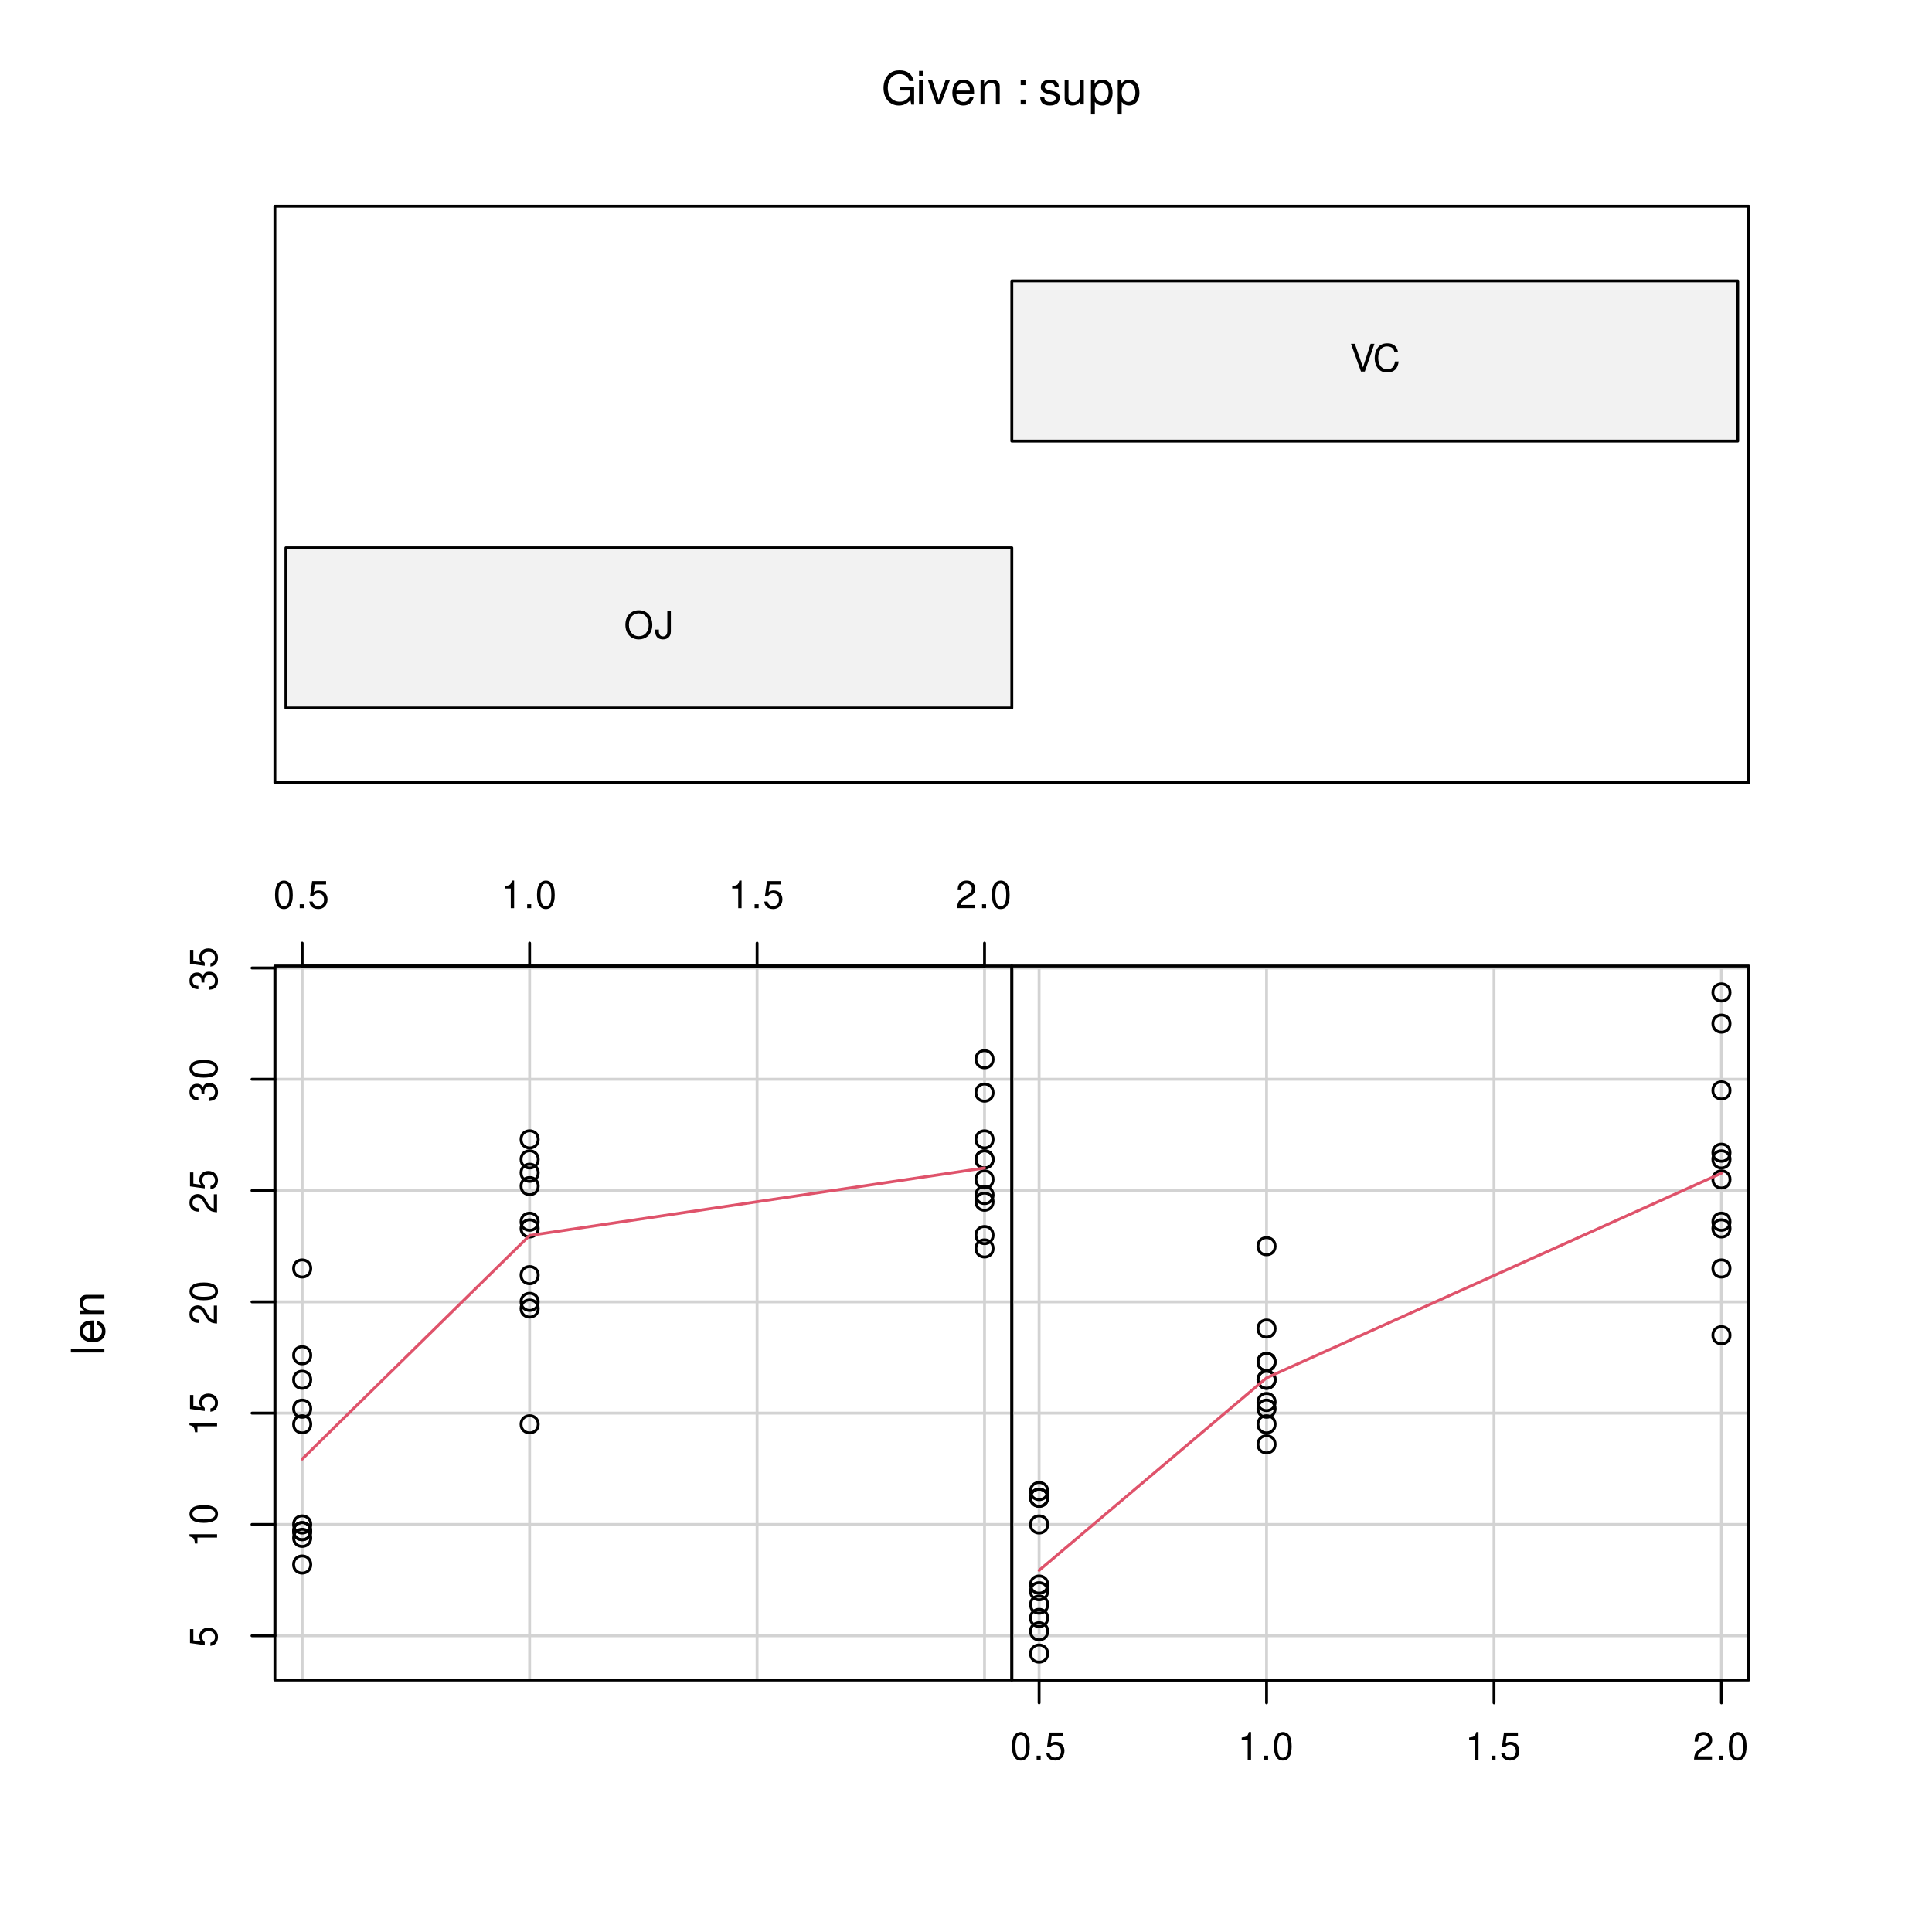 <?xml version="1.0" encoding="UTF-8"?>
<svg xmlns="http://www.w3.org/2000/svg" xmlns:xlink="http://www.w3.org/1999/xlink" width="504" height="504" viewBox="0 0 504 504">
<defs>
<g>
<g id="glyph-0-0">
<path d="M 2.734 -7.203 C 2.078 -7.203 1.484 -6.891 1.109 -6.406 C 0.656 -5.766 0.422 -4.812 0.422 -3.484 C 0.422 -1.062 1.219 0.234 2.734 0.234 C 4.234 0.234 5.047 -1.062 5.047 -3.422 C 5.047 -4.812 4.828 -5.75 4.359 -6.406 C 3.984 -6.906 3.406 -7.203 2.734 -7.203 Z M 2.734 -6.422 C 3.688 -6.422 4.156 -5.453 4.156 -3.5 C 4.156 -1.453 3.688 -0.5 2.719 -0.5 C 1.797 -0.5 1.328 -1.5 1.328 -3.469 C 1.328 -5.453 1.797 -6.422 2.734 -6.422 Z M 2.734 -6.422 "/>
</g>
<g id="glyph-0-1">
<path d="M 1.906 -1.031 L 0.859 -1.031 L 0.859 0 L 1.906 0 Z M 1.906 -1.031 "/>
</g>
<g id="glyph-0-2">
<path d="M 4.734 -7.062 L 1.094 -7.062 L 0.562 -3.219 L 1.375 -3.219 C 1.781 -3.703 2.125 -3.875 2.672 -3.875 C 3.625 -3.875 4.203 -3.219 4.203 -2.188 C 4.203 -1.172 3.625 -0.547 2.672 -0.547 C 1.906 -0.547 1.438 -0.938 1.219 -1.734 L 0.344 -1.734 C 0.469 -1.156 0.562 -0.875 0.781 -0.609 C 1.172 -0.078 1.891 0.234 2.688 0.234 C 4.109 0.234 5.109 -0.812 5.109 -2.297 C 5.109 -3.688 4.188 -4.641 2.828 -4.641 C 2.328 -4.641 1.938 -4.516 1.516 -4.219 L 1.797 -6.188 L 4.734 -6.188 Z M 4.734 -7.062 "/>
</g>
<g id="glyph-0-3">
<path d="M 2.578 -5.125 L 2.578 0 L 3.453 0 L 3.453 -7.203 L 2.875 -7.203 C 2.562 -6.094 2.375 -5.938 1.016 -5.766 L 1.016 -5.125 Z M 2.578 -5.125 "/>
</g>
<g id="glyph-0-4">
<path d="M 5.031 -0.859 L 1.328 -0.859 C 1.406 -1.469 1.734 -1.844 2.594 -2.375 L 3.594 -2.922 C 4.578 -3.469 5.094 -4.203 5.094 -5.094 C 5.094 -5.688 4.844 -6.25 4.422 -6.641 C 4.016 -7.016 3.5 -7.203 2.828 -7.203 C 1.938 -7.203 1.266 -6.875 0.875 -6.266 C 0.625 -5.875 0.516 -5.438 0.5 -4.703 L 1.375 -4.703 C 1.406 -5.203 1.469 -5.484 1.578 -5.719 C 1.812 -6.156 2.266 -6.422 2.797 -6.422 C 3.594 -6.422 4.188 -5.859 4.188 -5.078 C 4.188 -4.5 3.859 -4 3.234 -3.641 L 2.312 -3.109 C 0.844 -2.266 0.422 -1.578 0.344 -0.016 L 5.031 -0.016 Z M 5.031 -0.859 "/>
</g>
<g id="glyph-0-5">
<path d="M 3.875 -7.375 C 1.797 -7.375 0.375 -5.844 0.375 -3.578 C 0.375 -1.297 1.781 0.234 3.875 0.234 C 4.766 0.234 5.547 -0.047 6.125 -0.531 C 6.922 -1.203 7.391 -2.328 7.391 -3.516 C 7.391 -5.859 6 -7.375 3.875 -7.375 Z M 3.875 -6.562 C 5.438 -6.562 6.453 -5.375 6.453 -3.531 C 6.453 -1.781 5.422 -0.594 3.875 -0.594 C 2.328 -0.594 1.297 -1.781 1.297 -3.578 C 1.297 -5.359 2.328 -6.562 3.875 -6.562 Z M 3.875 -6.562 "/>
</g>
<g id="glyph-0-6">
<path d="M 3.312 -7.25 L 3.312 -2.156 C 3.312 -1.578 3.25 -1.25 3.078 -1 C 2.906 -0.719 2.562 -0.547 2.203 -0.547 C 1.5 -0.547 1.109 -1.016 1.109 -1.859 L 1.109 -2.328 L 0.172 -2.328 L 0.172 -1.688 C 0.172 -0.516 0.953 0.234 2.188 0.234 C 3.453 0.234 4.234 -0.562 4.234 -1.812 L 4.234 -7.25 Z M 3.312 -7.25 "/>
</g>
<g id="glyph-0-7">
<path d="M 3.906 0 L 6.422 -7.25 L 5.438 -7.25 L 3.422 -1.109 L 1.297 -7.25 L 0.297 -7.25 L 2.906 0 Z M 3.906 0 "/>
</g>
<g id="glyph-0-8">
<path d="M 6.594 -5 C 6.297 -6.594 5.391 -7.375 3.797 -7.375 C 2.812 -7.375 2.031 -7.062 1.5 -6.469 C 0.844 -5.75 0.484 -4.719 0.484 -3.547 C 0.484 -2.344 0.844 -1.328 1.516 -0.609 C 2.094 -0.047 2.812 0.234 3.75 0.234 C 5.531 0.234 6.516 -0.734 6.734 -2.641 L 5.781 -2.641 C 5.703 -2.156 5.609 -1.812 5.453 -1.516 C 5.156 -0.922 4.531 -0.594 3.766 -0.594 C 2.312 -0.594 1.406 -1.734 1.406 -3.547 C 1.406 -5.422 2.266 -6.562 3.688 -6.562 C 4.266 -6.562 4.812 -6.391 5.109 -6.094 C 5.391 -5.859 5.531 -5.547 5.641 -5 Z M 6.594 -5 "/>
</g>
<g id="glyph-1-0">
<path d="M -7.062 -4.734 L -7.062 -1.094 L -3.219 -0.562 L -3.219 -1.375 C -3.703 -1.781 -3.875 -2.125 -3.875 -2.672 C -3.875 -3.625 -3.219 -4.203 -2.188 -4.203 C -1.172 -4.203 -0.547 -3.625 -0.547 -2.672 C -0.547 -1.906 -0.938 -1.438 -1.734 -1.219 L -1.734 -0.344 C -1.156 -0.469 -0.875 -0.562 -0.609 -0.781 C -0.078 -1.172 0.234 -1.891 0.234 -2.688 C 0.234 -4.109 -0.812 -5.109 -2.297 -5.109 C -3.688 -5.109 -4.641 -4.188 -4.641 -2.828 C -4.641 -2.328 -4.516 -1.938 -4.219 -1.516 L -6.188 -1.797 L -6.188 -4.734 Z M -7.062 -4.734 "/>
</g>
<g id="glyph-1-1">
<path d="M -5.125 -2.578 L 0 -2.578 L 0 -3.453 L -7.203 -3.453 L -7.203 -2.875 C -6.094 -2.562 -5.938 -2.375 -5.766 -1.016 L -5.125 -1.016 Z M -5.125 -2.578 "/>
</g>
<g id="glyph-1-2">
<path d="M -7.203 -2.734 C -7.203 -2.078 -6.891 -1.484 -6.406 -1.109 C -5.766 -0.656 -4.812 -0.422 -3.484 -0.422 C -1.062 -0.422 0.234 -1.219 0.234 -2.734 C 0.234 -4.234 -1.062 -5.047 -3.422 -5.047 C -4.812 -5.047 -5.75 -4.828 -6.406 -4.359 C -6.906 -3.984 -7.203 -3.406 -7.203 -2.734 Z M -6.422 -2.734 C -6.422 -3.688 -5.453 -4.156 -3.5 -4.156 C -1.453 -4.156 -0.5 -3.688 -0.5 -2.719 C -0.5 -1.797 -1.5 -1.328 -3.469 -1.328 C -5.453 -1.328 -6.422 -1.797 -6.422 -2.734 Z M -6.422 -2.734 "/>
</g>
<g id="glyph-1-3">
<path d="M -0.859 -5.031 L -0.859 -1.328 C -1.469 -1.406 -1.844 -1.734 -2.375 -2.594 L -2.922 -3.594 C -3.469 -4.578 -4.203 -5.094 -5.094 -5.094 C -5.688 -5.094 -6.25 -4.844 -6.641 -4.422 C -7.016 -4.016 -7.203 -3.5 -7.203 -2.828 C -7.203 -1.938 -6.875 -1.266 -6.266 -0.875 C -5.875 -0.625 -5.438 -0.516 -4.703 -0.5 L -4.703 -1.375 C -5.203 -1.406 -5.484 -1.469 -5.719 -1.578 C -6.156 -1.812 -6.422 -2.266 -6.422 -2.797 C -6.422 -3.594 -5.859 -4.188 -5.078 -4.188 C -4.5 -4.188 -4 -3.859 -3.641 -3.234 L -3.109 -2.312 C -2.266 -0.844 -1.578 -0.422 -0.016 -0.344 L -0.016 -5.031 Z M -0.859 -5.031 "/>
</g>
<g id="glyph-1-4">
<path d="M -3.312 -2.203 L -3.312 -2.672 C -3.312 -3.641 -2.859 -4.141 -2 -4.141 C -1.094 -4.141 -0.547 -3.594 -0.547 -2.688 C -0.547 -1.719 -1.031 -1.25 -2.094 -1.188 L -2.094 -0.312 C -1.516 -0.359 -1.141 -0.453 -0.812 -0.625 C -0.125 -1 0.234 -1.688 0.234 -2.641 C 0.234 -4.094 -0.641 -5.031 -2.016 -5.031 C -2.922 -5.031 -3.422 -4.688 -3.719 -3.844 C -3.984 -4.5 -4.484 -4.828 -5.219 -4.828 C -6.453 -4.828 -7.203 -4.016 -7.203 -2.672 C -7.203 -1.25 -6.406 -0.5 -4.875 -0.469 L -4.875 -1.344 C -5.312 -1.359 -5.562 -1.391 -5.781 -1.5 C -6.188 -1.703 -6.422 -2.141 -6.422 -2.688 C -6.422 -3.469 -5.969 -3.938 -5.188 -3.938 C -4.672 -3.938 -4.375 -3.75 -4.203 -3.359 C -4.094 -3.125 -4.062 -2.812 -4.047 -2.203 Z M -3.312 -2.203 "/>
</g>
<g id="glyph-2-0">
<path d="M -8.75 -1.828 L -8.75 -0.812 L 0 -0.812 L 0 -1.828 Z M -8.75 -1.828 "/>
</g>
<g id="glyph-2-1">
<path d="M -2.812 -6.156 C -3.766 -6.156 -4.344 -6.078 -4.812 -5.906 C -5.844 -5.5 -6.469 -4.531 -6.469 -3.359 C -6.469 -1.609 -5.141 -0.484 -3.062 -0.484 C -0.984 -0.484 0.281 -1.562 0.281 -3.344 C 0.281 -4.781 -0.547 -5.766 -1.906 -6.031 L -1.906 -5.016 C -1.078 -4.734 -0.641 -4.172 -0.641 -3.375 C -0.641 -2.734 -0.938 -2.203 -1.469 -1.859 C -1.828 -1.625 -2.188 -1.531 -2.812 -1.531 Z M -3.625 -1.547 C -4.781 -1.625 -5.547 -2.344 -5.547 -3.344 C -5.547 -4.375 -4.75 -5.078 -3.625 -5.078 Z M -3.625 -1.547 "/>
</g>
<g id="glyph-2-2">
<path d="M -6.281 -0.844 L 0 -0.844 L 0 -1.844 L -3.469 -1.844 C -4.75 -1.844 -5.594 -2.516 -5.594 -3.547 C -5.594 -4.344 -5.109 -4.844 -4.359 -4.844 L 0 -4.844 L 0 -5.844 L -4.75 -5.844 C -5.797 -5.844 -6.469 -5.062 -6.469 -3.859 C -6.469 -2.922 -6.109 -2.312 -5.234 -1.766 L -6.281 -1.766 Z M -6.281 -0.844 "/>
</g>
<g id="glyph-3-0">
<path d="M 8.516 -4.625 L 4.859 -4.625 L 4.859 -3.641 L 7.531 -3.641 L 7.531 -3.391 C 7.531 -1.844 6.375 -0.703 4.781 -0.703 C 3.891 -0.703 3.078 -1.031 2.562 -1.594 C 1.984 -2.219 1.641 -3.266 1.641 -4.344 C 1.641 -6.484 2.875 -7.906 4.719 -7.906 C 6.047 -7.906 7.016 -7.219 7.25 -6.094 L 8.391 -6.094 C 8.078 -7.875 6.734 -8.891 4.734 -8.891 C 3.656 -8.891 2.797 -8.609 2.109 -8.047 C 1.094 -7.219 0.531 -5.859 0.531 -4.281 C 0.531 -1.594 2.172 0.281 4.531 0.281 C 5.719 0.281 6.656 -0.172 7.531 -1.109 L 7.797 0.047 L 8.516 0.047 Z M 8.516 -4.625 "/>
</g>
<g id="glyph-3-1">
<path d="M 1.797 -6.281 L 0.797 -6.281 L 0.797 0 L 1.797 0 Z M 1.797 -8.75 L 0.797 -8.75 L 0.797 -7.484 L 1.797 -7.484 Z M 1.797 -8.75 "/>
</g>
<g id="glyph-3-2">
<path d="M 3.422 0 L 5.828 -6.281 L 4.703 -6.281 L 2.922 -1.188 L 1.25 -6.281 L 0.125 -6.281 L 2.328 0 Z M 3.422 0 "/>
</g>
<g id="glyph-3-3">
<path d="M 6.156 -2.812 C 6.156 -3.766 6.078 -4.344 5.906 -4.812 C 5.5 -5.844 4.531 -6.469 3.359 -6.469 C 1.609 -6.469 0.484 -5.141 0.484 -3.062 C 0.484 -0.984 1.562 0.281 3.344 0.281 C 4.781 0.281 5.766 -0.547 6.031 -1.906 L 5.016 -1.906 C 4.734 -1.078 4.172 -0.641 3.375 -0.641 C 2.734 -0.641 2.203 -0.938 1.859 -1.469 C 1.625 -1.828 1.531 -2.188 1.531 -2.812 Z M 1.547 -3.625 C 1.625 -4.781 2.344 -5.547 3.344 -5.547 C 4.375 -5.547 5.078 -4.75 5.078 -3.625 Z M 1.547 -3.625 "/>
</g>
<g id="glyph-3-4">
<path d="M 0.844 -6.281 L 0.844 0 L 1.844 0 L 1.844 -3.469 C 1.844 -4.75 2.516 -5.594 3.547 -5.594 C 4.344 -5.594 4.844 -5.109 4.844 -4.359 L 4.844 0 L 5.844 0 L 5.844 -4.75 C 5.844 -5.797 5.062 -6.469 3.859 -6.469 C 2.922 -6.469 2.312 -6.109 1.766 -5.234 L 1.766 -6.281 Z M 0.844 -6.281 "/>
</g>
<g id="glyph-3-5">
</g>
<g id="glyph-3-6">
<path d="M 2.562 -1.25 L 1.312 -1.25 L 1.312 0 L 2.562 0 Z M 2.562 -6.281 L 1.312 -6.281 L 1.312 -5.047 L 2.562 -5.047 Z M 2.562 -6.281 "/>
</g>
<g id="glyph-3-7">
<path d="M 5.25 -4.531 C 5.25 -5.766 4.422 -6.469 2.969 -6.469 C 1.516 -6.469 0.562 -5.719 0.562 -4.547 C 0.562 -3.562 1.062 -3.094 2.562 -2.734 L 3.484 -2.516 C 4.188 -2.344 4.469 -2.094 4.469 -1.641 C 4.469 -1.047 3.875 -0.641 3 -0.641 C 2.453 -0.641 2 -0.797 1.75 -1.062 C 1.594 -1.25 1.531 -1.422 1.469 -1.875 L 0.406 -1.875 C 0.453 -0.422 1.266 0.281 2.922 0.281 C 4.5 0.281 5.516 -0.5 5.516 -1.719 C 5.516 -2.656 4.984 -3.172 3.734 -3.469 L 2.766 -3.703 C 1.953 -3.891 1.609 -4.156 1.609 -4.594 C 1.609 -5.188 2.125 -5.547 2.938 -5.547 C 3.75 -5.547 4.172 -5.203 4.203 -4.531 Z M 5.25 -4.531 "/>
</g>
<g id="glyph-3-8">
<path d="M 5.781 0 L 5.781 -6.281 L 4.781 -6.281 L 4.781 -2.719 C 4.781 -1.438 4.109 -0.594 3.078 -0.594 C 2.281 -0.594 1.781 -1.078 1.781 -1.844 L 1.781 -6.281 L 0.781 -6.281 L 0.781 -1.438 C 0.781 -0.391 1.562 0.281 2.781 0.281 C 3.703 0.281 4.297 -0.047 4.891 -0.875 L 4.891 0 Z M 5.781 0 "/>
</g>
<g id="glyph-3-9">
<path d="M 0.641 2.609 L 1.656 2.609 L 1.656 -0.656 C 2.188 -0.016 2.766 0.281 3.594 0.281 C 5.219 0.281 6.281 -1.031 6.281 -3.031 C 6.281 -5.141 5.25 -6.469 3.578 -6.469 C 2.719 -6.469 2.047 -6.078 1.578 -5.344 L 1.578 -6.281 L 0.641 -6.281 Z M 3.406 -5.531 C 4.516 -5.531 5.234 -4.562 5.234 -3.062 C 5.234 -1.625 4.5 -0.656 3.406 -0.656 C 2.344 -0.656 1.656 -1.625 1.656 -3.094 C 1.656 -4.578 2.344 -5.531 3.406 -5.531 Z M 3.406 -5.531 "/>
</g>
</g>
<clipPath id="clip-0">
<path clip-rule="nonzero" d="M 78 252 L 80 252 L 80 438.266 L 78 438.266 Z M 78 252 "/>
</clipPath>
<clipPath id="clip-1">
<path clip-rule="nonzero" d="M 137 252 L 139 252 L 139 438.266 L 137 438.266 Z M 137 252 "/>
</clipPath>
<clipPath id="clip-2">
<path clip-rule="nonzero" d="M 197 252 L 198 252 L 198 438.266 L 197 438.266 Z M 197 252 "/>
</clipPath>
<clipPath id="clip-3">
<path clip-rule="nonzero" d="M 256 252 L 258 252 L 258 438.266 L 256 438.266 Z M 256 252 "/>
</clipPath>
<clipPath id="clip-4">
<path clip-rule="nonzero" d="M 71.711 426 L 263.949 426 L 263.949 428 L 71.711 428 Z M 71.711 426 "/>
</clipPath>
<clipPath id="clip-5">
<path clip-rule="nonzero" d="M 71.711 397 L 263.949 397 L 263.949 399 L 71.711 399 Z M 71.711 397 "/>
</clipPath>
<clipPath id="clip-6">
<path clip-rule="nonzero" d="M 71.711 368 L 263.949 368 L 263.949 370 L 71.711 370 Z M 71.711 368 "/>
</clipPath>
<clipPath id="clip-7">
<path clip-rule="nonzero" d="M 71.711 339 L 263.949 339 L 263.949 340 L 71.711 340 Z M 71.711 339 "/>
</clipPath>
<clipPath id="clip-8">
<path clip-rule="nonzero" d="M 71.711 310 L 263.949 310 L 263.949 311 L 71.711 311 Z M 71.711 310 "/>
</clipPath>
<clipPath id="clip-9">
<path clip-rule="nonzero" d="M 71.711 281 L 263.949 281 L 263.949 282 L 71.711 282 Z M 71.711 281 "/>
</clipPath>
<clipPath id="clip-10">
<path clip-rule="nonzero" d="M 71.711 252 L 263.949 252 L 263.949 253 L 71.711 253 Z M 71.711 252 "/>
</clipPath>
<clipPath id="clip-11">
<path clip-rule="nonzero" d="M 270 252 L 272 252 L 272 438.266 L 270 438.266 Z M 270 252 "/>
</clipPath>
<clipPath id="clip-12">
<path clip-rule="nonzero" d="M 330 252 L 331 252 L 331 438.266 L 330 438.266 Z M 330 252 "/>
</clipPath>
<clipPath id="clip-13">
<path clip-rule="nonzero" d="M 389 252 L 391 252 L 391 438.266 L 389 438.266 Z M 389 252 "/>
</clipPath>
<clipPath id="clip-14">
<path clip-rule="nonzero" d="M 448 252 L 450 252 L 450 438.266 L 448 438.266 Z M 448 252 "/>
</clipPath>
<clipPath id="clip-15">
<path clip-rule="nonzero" d="M 263.953 426 L 456.191 426 L 456.191 428 L 263.953 428 Z M 263.953 426 "/>
</clipPath>
<clipPath id="clip-16">
<path clip-rule="nonzero" d="M 263.953 397 L 456.191 397 L 456.191 399 L 263.953 399 Z M 263.953 397 "/>
</clipPath>
<clipPath id="clip-17">
<path clip-rule="nonzero" d="M 263.953 368 L 456.191 368 L 456.191 370 L 263.953 370 Z M 263.953 368 "/>
</clipPath>
<clipPath id="clip-18">
<path clip-rule="nonzero" d="M 263.953 339 L 456.191 339 L 456.191 340 L 263.953 340 Z M 263.953 339 "/>
</clipPath>
<clipPath id="clip-19">
<path clip-rule="nonzero" d="M 263.953 310 L 456.191 310 L 456.191 311 L 263.953 311 Z M 263.953 310 "/>
</clipPath>
<clipPath id="clip-20">
<path clip-rule="nonzero" d="M 263.953 281 L 456.191 281 L 456.191 282 L 263.953 282 Z M 263.953 281 "/>
</clipPath>
<clipPath id="clip-21">
<path clip-rule="nonzero" d="M 263.953 252 L 456.191 252 L 456.191 253 L 263.953 253 Z M 263.953 252 "/>
</clipPath>
</defs>
<rect x="-50.4" y="-50.4" width="604.8" height="604.8" fill="rgb(100%, 100%, 100%)" fill-opacity="1"/>
<g clip-path="url(#clip-0)">
<path fill="none" stroke-width="0.75" stroke-linecap="round" stroke-linejoin="round" stroke="rgb(82.745%, 82.745%, 82.745%)" stroke-opacity="1" stroke-miterlimit="10" d="M 78.832 438.266 L 78.832 252 "/>
</g>
<g clip-path="url(#clip-1)">
<path fill="none" stroke-width="0.75" stroke-linecap="round" stroke-linejoin="round" stroke="rgb(82.745%, 82.745%, 82.745%)" stroke-opacity="1" stroke-miterlimit="10" d="M 138.164 438.266 L 138.164 252 "/>
</g>
<g clip-path="url(#clip-2)">
<path fill="none" stroke-width="0.75" stroke-linecap="round" stroke-linejoin="round" stroke="rgb(82.745%, 82.745%, 82.745%)" stroke-opacity="1" stroke-miterlimit="10" d="M 197.5 438.266 L 197.5 252 "/>
</g>
<g clip-path="url(#clip-3)">
<path fill="none" stroke-width="0.75" stroke-linecap="round" stroke-linejoin="round" stroke="rgb(82.745%, 82.745%, 82.745%)" stroke-opacity="1" stroke-miterlimit="10" d="M 256.832 438.266 L 256.832 252 "/>
</g>
<g clip-path="url(#clip-4)">
<path fill="none" stroke-width="0.75" stroke-linecap="round" stroke-linejoin="round" stroke="rgb(82.745%, 82.745%, 82.745%)" stroke-opacity="1" stroke-miterlimit="10" d="M 71.711 426.719 L 263.953 426.719 "/>
</g>
<g clip-path="url(#clip-5)">
<path fill="none" stroke-width="0.75" stroke-linecap="round" stroke-linejoin="round" stroke="rgb(82.745%, 82.745%, 82.745%)" stroke-opacity="1" stroke-miterlimit="10" d="M 71.711 397.684 L 263.953 397.684 "/>
</g>
<g clip-path="url(#clip-6)">
<path fill="none" stroke-width="0.75" stroke-linecap="round" stroke-linejoin="round" stroke="rgb(82.745%, 82.745%, 82.745%)" stroke-opacity="1" stroke-miterlimit="10" d="M 71.711 368.648 L 263.953 368.648 "/>
</g>
<g clip-path="url(#clip-7)">
<path fill="none" stroke-width="0.75" stroke-linecap="round" stroke-linejoin="round" stroke="rgb(82.745%, 82.745%, 82.745%)" stroke-opacity="1" stroke-miterlimit="10" d="M 71.711 339.617 L 263.953 339.617 "/>
</g>
<g clip-path="url(#clip-8)">
<path fill="none" stroke-width="0.75" stroke-linecap="round" stroke-linejoin="round" stroke="rgb(82.745%, 82.745%, 82.745%)" stroke-opacity="1" stroke-miterlimit="10" d="M 71.711 310.582 L 263.953 310.582 "/>
</g>
<g clip-path="url(#clip-9)">
<path fill="none" stroke-width="0.75" stroke-linecap="round" stroke-linejoin="round" stroke="rgb(82.745%, 82.745%, 82.745%)" stroke-opacity="1" stroke-miterlimit="10" d="M 71.711 281.547 L 263.953 281.547 "/>
</g>
<g clip-path="url(#clip-10)">
<path fill="none" stroke-width="0.75" stroke-linecap="round" stroke-linejoin="round" stroke="rgb(82.745%, 82.745%, 82.745%)" stroke-opacity="1" stroke-miterlimit="10" d="M 71.711 252.512 L 263.953 252.512 "/>
</g>
<path fill="none" stroke-width="0.75" stroke-linecap="round" stroke-linejoin="round" stroke="rgb(0%, 0%, 0%)" stroke-opacity="1" stroke-miterlimit="10" d="M 81.074 367.488 C 81.074 370.477 76.59 370.477 76.59 367.488 C 76.59 364.5 81.074 364.5 81.074 367.488 "/>
<path fill="none" stroke-width="0.75" stroke-linecap="round" stroke-linejoin="round" stroke="rgb(0%, 0%, 0%)" stroke-opacity="1" stroke-miterlimit="10" d="M 81.074 330.906 C 81.074 333.895 76.59 333.895 76.59 330.906 C 76.59 327.918 81.074 327.918 81.074 330.906 "/>
<path fill="none" stroke-width="0.75" stroke-linecap="round" stroke-linejoin="round" stroke="rgb(0%, 0%, 0%)" stroke-opacity="1" stroke-miterlimit="10" d="M 81.074 353.551 C 81.074 356.539 76.59 356.539 76.59 353.551 C 76.59 350.562 81.074 350.562 81.074 353.551 "/>
<path fill="none" stroke-width="0.75" stroke-linecap="round" stroke-linejoin="round" stroke="rgb(0%, 0%, 0%)" stroke-opacity="1" stroke-miterlimit="10" d="M 81.074 399.426 C 81.074 402.414 76.59 402.414 76.59 399.426 C 76.59 396.438 81.074 396.438 81.074 399.426 "/>
<path fill="none" stroke-width="0.75" stroke-linecap="round" stroke-linejoin="round" stroke="rgb(0%, 0%, 0%)" stroke-opacity="1" stroke-miterlimit="10" d="M 81.074 371.555 C 81.074 374.543 76.59 374.543 76.59 371.555 C 76.59 368.566 81.074 368.566 81.074 371.555 "/>
<path fill="none" stroke-width="0.75" stroke-linecap="round" stroke-linejoin="round" stroke="rgb(0%, 0%, 0%)" stroke-opacity="1" stroke-miterlimit="10" d="M 81.074 397.684 C 81.074 400.672 76.59 400.672 76.59 397.684 C 76.59 394.695 81.074 394.695 81.074 397.684 "/>
<path fill="none" stroke-width="0.75" stroke-linecap="round" stroke-linejoin="round" stroke="rgb(0%, 0%, 0%)" stroke-opacity="1" stroke-miterlimit="10" d="M 81.074 408.137 C 81.074 411.125 76.59 411.125 76.59 408.137 C 76.59 405.148 81.074 405.148 81.074 408.137 "/>
<path fill="none" stroke-width="0.75" stroke-linecap="round" stroke-linejoin="round" stroke="rgb(0%, 0%, 0%)" stroke-opacity="1" stroke-miterlimit="10" d="M 81.074 401.168 C 81.074 404.156 76.59 404.156 76.59 401.168 C 76.59 398.18 81.074 398.18 81.074 401.168 "/>
<path fill="none" stroke-width="0.75" stroke-linecap="round" stroke-linejoin="round" stroke="rgb(0%, 0%, 0%)" stroke-opacity="1" stroke-miterlimit="10" d="M 81.074 359.941 C 81.074 362.93 76.59 362.93 76.59 359.941 C 76.59 356.953 81.074 356.953 81.074 359.941 "/>
<path fill="none" stroke-width="0.75" stroke-linecap="round" stroke-linejoin="round" stroke="rgb(0%, 0%, 0%)" stroke-opacity="1" stroke-miterlimit="10" d="M 81.074 399.426 C 81.074 402.414 76.59 402.414 76.59 399.426 C 76.59 396.438 81.074 396.438 81.074 399.426 "/>
<path fill="none" stroke-width="0.75" stroke-linecap="round" stroke-linejoin="round" stroke="rgb(0%, 0%, 0%)" stroke-opacity="1" stroke-miterlimit="10" d="M 140.406 341.359 C 140.406 344.344 135.926 344.344 135.926 341.359 C 135.926 338.371 140.406 338.371 140.406 341.359 "/>
<path fill="none" stroke-width="0.75" stroke-linecap="round" stroke-linejoin="round" stroke="rgb(0%, 0%, 0%)" stroke-opacity="1" stroke-miterlimit="10" d="M 140.406 320.453 C 140.406 323.441 135.926 323.441 135.926 320.453 C 135.926 317.465 140.406 317.465 140.406 320.453 "/>
<path fill="none" stroke-width="0.75" stroke-linecap="round" stroke-linejoin="round" stroke="rgb(0%, 0%, 0%)" stroke-opacity="1" stroke-miterlimit="10" d="M 140.406 318.711 C 140.406 321.699 135.926 321.699 135.926 318.711 C 135.926 315.723 140.406 315.723 140.406 318.711 "/>
<path fill="none" stroke-width="0.75" stroke-linecap="round" stroke-linejoin="round" stroke="rgb(0%, 0%, 0%)" stroke-opacity="1" stroke-miterlimit="10" d="M 140.406 302.449 C 140.406 305.438 135.926 305.438 135.926 302.449 C 135.926 299.461 140.406 299.461 140.406 302.449 "/>
<path fill="none" stroke-width="0.75" stroke-linecap="round" stroke-linejoin="round" stroke="rgb(0%, 0%, 0%)" stroke-opacity="1" stroke-miterlimit="10" d="M 140.406 339.617 C 140.406 342.602 135.926 342.602 135.926 339.617 C 135.926 336.629 140.406 336.629 140.406 339.617 "/>
<path fill="none" stroke-width="0.75" stroke-linecap="round" stroke-linejoin="round" stroke="rgb(0%, 0%, 0%)" stroke-opacity="1" stroke-miterlimit="10" d="M 140.406 309.418 C 140.406 312.406 135.926 312.406 135.926 309.418 C 135.926 306.43 140.406 306.43 140.406 309.418 "/>
<path fill="none" stroke-width="0.75" stroke-linecap="round" stroke-linejoin="round" stroke="rgb(0%, 0%, 0%)" stroke-opacity="1" stroke-miterlimit="10" d="M 140.406 305.934 C 140.406 308.922 135.926 308.922 135.926 305.934 C 135.926 302.945 140.406 302.945 140.406 305.934 "/>
<path fill="none" stroke-width="0.75" stroke-linecap="round" stroke-linejoin="round" stroke="rgb(0%, 0%, 0%)" stroke-opacity="1" stroke-miterlimit="10" d="M 140.406 332.648 C 140.406 335.637 135.926 335.637 135.926 332.648 C 135.926 329.66 140.406 329.66 140.406 332.648 "/>
<path fill="none" stroke-width="0.75" stroke-linecap="round" stroke-linejoin="round" stroke="rgb(0%, 0%, 0%)" stroke-opacity="1" stroke-miterlimit="10" d="M 140.406 371.555 C 140.406 374.543 135.926 374.543 135.926 371.555 C 135.926 368.566 140.406 368.566 140.406 371.555 "/>
<path fill="none" stroke-width="0.75" stroke-linecap="round" stroke-linejoin="round" stroke="rgb(0%, 0%, 0%)" stroke-opacity="1" stroke-miterlimit="10" d="M 140.406 297.223 C 140.406 300.211 135.926 300.211 135.926 297.223 C 135.926 294.238 140.406 294.238 140.406 297.223 "/>
<path fill="none" stroke-width="0.75" stroke-linecap="round" stroke-linejoin="round" stroke="rgb(0%, 0%, 0%)" stroke-opacity="1" stroke-miterlimit="10" d="M 259.074 307.676 C 259.074 310.664 254.59 310.664 254.59 307.676 C 254.59 304.688 259.074 304.688 259.074 307.676 "/>
<path fill="none" stroke-width="0.75" stroke-linecap="round" stroke-linejoin="round" stroke="rgb(0%, 0%, 0%)" stroke-opacity="1" stroke-miterlimit="10" d="M 259.074 302.449 C 259.074 305.438 254.59 305.438 254.59 302.449 C 254.59 299.461 259.074 299.461 259.074 302.449 "/>
<path fill="none" stroke-width="0.75" stroke-linecap="round" stroke-linejoin="round" stroke="rgb(0%, 0%, 0%)" stroke-opacity="1" stroke-miterlimit="10" d="M 259.074 325.68 C 259.074 328.668 254.59 328.668 254.59 325.68 C 254.59 322.691 259.074 322.691 259.074 325.68 "/>
<path fill="none" stroke-width="0.75" stroke-linecap="round" stroke-linejoin="round" stroke="rgb(0%, 0%, 0%)" stroke-opacity="1" stroke-miterlimit="10" d="M 259.074 313.484 C 259.074 316.473 254.59 316.473 254.59 313.484 C 254.59 310.496 259.074 310.496 259.074 313.484 "/>
<path fill="none" stroke-width="0.75" stroke-linecap="round" stroke-linejoin="round" stroke="rgb(0%, 0%, 0%)" stroke-opacity="1" stroke-miterlimit="10" d="M 259.074 311.742 C 259.074 314.73 254.59 314.73 254.59 311.742 C 254.59 308.754 259.074 308.754 259.074 311.742 "/>
<path fill="none" stroke-width="0.75" stroke-linecap="round" stroke-linejoin="round" stroke="rgb(0%, 0%, 0%)" stroke-opacity="1" stroke-miterlimit="10" d="M 259.074 276.32 C 259.074 279.309 254.59 279.309 254.59 276.32 C 254.59 273.332 259.074 273.332 259.074 276.32 "/>
<path fill="none" stroke-width="0.75" stroke-linecap="round" stroke-linejoin="round" stroke="rgb(0%, 0%, 0%)" stroke-opacity="1" stroke-miterlimit="10" d="M 259.074 302.449 C 259.074 305.438 254.59 305.438 254.59 302.449 C 254.59 299.461 259.074 299.461 259.074 302.449 "/>
<path fill="none" stroke-width="0.75" stroke-linecap="round" stroke-linejoin="round" stroke="rgb(0%, 0%, 0%)" stroke-opacity="1" stroke-miterlimit="10" d="M 259.074 297.223 C 259.074 300.211 254.59 300.211 254.59 297.223 C 254.59 294.238 259.074 294.238 259.074 297.223 "/>
<path fill="none" stroke-width="0.75" stroke-linecap="round" stroke-linejoin="round" stroke="rgb(0%, 0%, 0%)" stroke-opacity="1" stroke-miterlimit="10" d="M 259.074 285.031 C 259.074 288.02 254.59 288.02 254.59 285.031 C 254.59 282.043 259.074 282.043 259.074 285.031 "/>
<path fill="none" stroke-width="0.75" stroke-linecap="round" stroke-linejoin="round" stroke="rgb(0%, 0%, 0%)" stroke-opacity="1" stroke-miterlimit="10" d="M 259.074 322.195 C 259.074 325.184 254.59 325.184 254.59 322.195 C 254.59 319.207 259.074 319.207 259.074 322.195 "/>
<path fill="none" stroke-width="0.75" stroke-linecap="round" stroke-linejoin="round" stroke="rgb(87.451%, 32.549%, 41.961%)" stroke-opacity="1" stroke-miterlimit="10" d="M 78.832 380.625 L 138.164 322.297 L 256.832 304.691 "/>
<path fill="none" stroke-width="0.75" stroke-linecap="round" stroke-linejoin="round" stroke="rgb(0%, 0%, 0%)" stroke-opacity="1" stroke-miterlimit="10" d="M 78.832 252 L 256.832 252 "/>
<path fill="none" stroke-width="0.75" stroke-linecap="round" stroke-linejoin="round" stroke="rgb(0%, 0%, 0%)" stroke-opacity="1" stroke-miterlimit="10" d="M 78.832 252 L 78.832 246.023 "/>
<path fill="none" stroke-width="0.75" stroke-linecap="round" stroke-linejoin="round" stroke="rgb(0%, 0%, 0%)" stroke-opacity="1" stroke-miterlimit="10" d="M 138.164 252 L 138.164 246.023 "/>
<path fill="none" stroke-width="0.75" stroke-linecap="round" stroke-linejoin="round" stroke="rgb(0%, 0%, 0%)" stroke-opacity="1" stroke-miterlimit="10" d="M 197.5 252 L 197.5 246.023 "/>
<path fill="none" stroke-width="0.75" stroke-linecap="round" stroke-linejoin="round" stroke="rgb(0%, 0%, 0%)" stroke-opacity="1" stroke-miterlimit="10" d="M 256.832 252 L 256.832 246.023 "/>
<g fill="rgb(0%, 0%, 0%)" fill-opacity="1">
<use xlink:href="#glyph-0-0" x="71.332" y="236.917"/>
<use xlink:href="#glyph-0-1" x="77.332" y="236.917"/>
<use xlink:href="#glyph-0-2" x="80.332" y="236.917"/>
</g>
<g fill="rgb(0%, 0%, 0%)" fill-opacity="1">
<use xlink:href="#glyph-0-3" x="130.664" y="236.917"/>
<use xlink:href="#glyph-0-1" x="136.664" y="236.917"/>
<use xlink:href="#glyph-0-0" x="139.664" y="236.917"/>
</g>
<g fill="rgb(0%, 0%, 0%)" fill-opacity="1">
<use xlink:href="#glyph-0-3" x="190" y="236.917"/>
<use xlink:href="#glyph-0-1" x="196" y="236.917"/>
<use xlink:href="#glyph-0-2" x="199" y="236.917"/>
</g>
<g fill="rgb(0%, 0%, 0%)" fill-opacity="1">
<use xlink:href="#glyph-0-4" x="249.332" y="236.917"/>
<use xlink:href="#glyph-0-1" x="255.332" y="236.917"/>
<use xlink:href="#glyph-0-0" x="258.332" y="236.917"/>
</g>
<path fill="none" stroke-width="0.75" stroke-linecap="round" stroke-linejoin="round" stroke="rgb(0%, 0%, 0%)" stroke-opacity="1" stroke-miterlimit="10" d="M 71.711 426.719 L 71.711 252.512 "/>
<path fill="none" stroke-width="0.75" stroke-linecap="round" stroke-linejoin="round" stroke="rgb(0%, 0%, 0%)" stroke-opacity="1" stroke-miterlimit="10" d="M 71.711 426.719 L 65.734 426.719 "/>
<path fill="none" stroke-width="0.75" stroke-linecap="round" stroke-linejoin="round" stroke="rgb(0%, 0%, 0%)" stroke-opacity="1" stroke-miterlimit="10" d="M 71.711 397.684 L 65.734 397.684 "/>
<path fill="none" stroke-width="0.75" stroke-linecap="round" stroke-linejoin="round" stroke="rgb(0%, 0%, 0%)" stroke-opacity="1" stroke-miterlimit="10" d="M 71.711 368.648 L 65.734 368.648 "/>
<path fill="none" stroke-width="0.75" stroke-linecap="round" stroke-linejoin="round" stroke="rgb(0%, 0%, 0%)" stroke-opacity="1" stroke-miterlimit="10" d="M 71.711 339.617 L 65.734 339.617 "/>
<path fill="none" stroke-width="0.75" stroke-linecap="round" stroke-linejoin="round" stroke="rgb(0%, 0%, 0%)" stroke-opacity="1" stroke-miterlimit="10" d="M 71.711 310.582 L 65.734 310.582 "/>
<path fill="none" stroke-width="0.75" stroke-linecap="round" stroke-linejoin="round" stroke="rgb(0%, 0%, 0%)" stroke-opacity="1" stroke-miterlimit="10" d="M 71.711 281.547 L 65.734 281.547 "/>
<path fill="none" stroke-width="0.75" stroke-linecap="round" stroke-linejoin="round" stroke="rgb(0%, 0%, 0%)" stroke-opacity="1" stroke-miterlimit="10" d="M 71.711 252.512 L 65.734 252.512 "/>
<g fill="rgb(0%, 0%, 0%)" fill-opacity="1">
<use xlink:href="#glyph-1-0" x="56.632" y="429.719"/>
</g>
<g fill="rgb(0%, 0%, 0%)" fill-opacity="1">
<use xlink:href="#glyph-1-1" x="56.632" y="403.684"/>
<use xlink:href="#glyph-1-2" x="56.632" y="397.684"/>
</g>
<g fill="rgb(0%, 0%, 0%)" fill-opacity="1">
<use xlink:href="#glyph-1-1" x="56.632" y="374.648"/>
<use xlink:href="#glyph-1-0" x="56.632" y="368.648"/>
</g>
<g fill="rgb(0%, 0%, 0%)" fill-opacity="1">
<use xlink:href="#glyph-1-3" x="56.632" y="345.617"/>
<use xlink:href="#glyph-1-2" x="56.632" y="339.617"/>
</g>
<g fill="rgb(0%, 0%, 0%)" fill-opacity="1">
<use xlink:href="#glyph-1-3" x="56.632" y="316.582"/>
<use xlink:href="#glyph-1-0" x="56.632" y="310.582"/>
</g>
<g fill="rgb(0%, 0%, 0%)" fill-opacity="1">
<use xlink:href="#glyph-1-4" x="56.632" y="287.547"/>
<use xlink:href="#glyph-1-2" x="56.632" y="281.547"/>
</g>
<g fill="rgb(0%, 0%, 0%)" fill-opacity="1">
<use xlink:href="#glyph-1-4" x="56.632" y="258.512"/>
<use xlink:href="#glyph-1-0" x="56.632" y="252.512"/>
</g>
<path fill="none" stroke-width="0.75" stroke-linecap="round" stroke-linejoin="round" stroke="rgb(0%, 0%, 0%)" stroke-opacity="1" stroke-miterlimit="10" d="M 71.711 438.266 L 263.953 438.266 L 263.953 252 L 71.711 252 Z M 71.711 438.266 "/>
<g clip-path="url(#clip-11)">
<path fill="none" stroke-width="0.75" stroke-linecap="round" stroke-linejoin="round" stroke="rgb(82.745%, 82.745%, 82.745%)" stroke-opacity="1" stroke-miterlimit="10" d="M 271.07 438.266 L 271.07 252 "/>
</g>
<g clip-path="url(#clip-12)">
<path fill="none" stroke-width="0.75" stroke-linecap="round" stroke-linejoin="round" stroke="rgb(82.745%, 82.745%, 82.745%)" stroke-opacity="1" stroke-miterlimit="10" d="M 330.406 438.266 L 330.406 252 "/>
</g>
<g clip-path="url(#clip-13)">
<path fill="none" stroke-width="0.75" stroke-linecap="round" stroke-linejoin="round" stroke="rgb(82.745%, 82.745%, 82.745%)" stroke-opacity="1" stroke-miterlimit="10" d="M 389.738 438.266 L 389.738 252 "/>
</g>
<g clip-path="url(#clip-14)">
<path fill="none" stroke-width="0.75" stroke-linecap="round" stroke-linejoin="round" stroke="rgb(82.745%, 82.745%, 82.745%)" stroke-opacity="1" stroke-miterlimit="10" d="M 449.07 438.266 L 449.07 252 "/>
</g>
<g clip-path="url(#clip-15)">
<path fill="none" stroke-width="0.75" stroke-linecap="round" stroke-linejoin="round" stroke="rgb(82.745%, 82.745%, 82.745%)" stroke-opacity="1" stroke-miterlimit="10" d="M 263.953 426.719 L 456.191 426.719 "/>
</g>
<g clip-path="url(#clip-16)">
<path fill="none" stroke-width="0.75" stroke-linecap="round" stroke-linejoin="round" stroke="rgb(82.745%, 82.745%, 82.745%)" stroke-opacity="1" stroke-miterlimit="10" d="M 263.953 397.684 L 456.191 397.684 "/>
</g>
<g clip-path="url(#clip-17)">
<path fill="none" stroke-width="0.75" stroke-linecap="round" stroke-linejoin="round" stroke="rgb(82.745%, 82.745%, 82.745%)" stroke-opacity="1" stroke-miterlimit="10" d="M 263.953 368.648 L 456.191 368.648 "/>
</g>
<g clip-path="url(#clip-18)">
<path fill="none" stroke-width="0.75" stroke-linecap="round" stroke-linejoin="round" stroke="rgb(82.745%, 82.745%, 82.745%)" stroke-opacity="1" stroke-miterlimit="10" d="M 263.953 339.617 L 456.191 339.617 "/>
</g>
<g clip-path="url(#clip-19)">
<path fill="none" stroke-width="0.75" stroke-linecap="round" stroke-linejoin="round" stroke="rgb(82.745%, 82.745%, 82.745%)" stroke-opacity="1" stroke-miterlimit="10" d="M 263.953 310.582 L 456.191 310.582 "/>
</g>
<g clip-path="url(#clip-20)">
<path fill="none" stroke-width="0.75" stroke-linecap="round" stroke-linejoin="round" stroke="rgb(82.745%, 82.745%, 82.745%)" stroke-opacity="1" stroke-miterlimit="10" d="M 263.953 281.547 L 456.191 281.547 "/>
</g>
<g clip-path="url(#clip-21)">
<path fill="none" stroke-width="0.75" stroke-linecap="round" stroke-linejoin="round" stroke="rgb(82.745%, 82.745%, 82.745%)" stroke-opacity="1" stroke-miterlimit="10" d="M 263.953 252.512 L 456.191 252.512 "/>
</g>
<path fill="none" stroke-width="0.75" stroke-linecap="round" stroke-linejoin="round" stroke="rgb(0%, 0%, 0%)" stroke-opacity="1" stroke-miterlimit="10" d="M 273.312 431.367 C 273.312 434.352 268.832 434.352 268.832 431.367 C 268.832 428.379 273.312 428.379 273.312 431.367 "/>
<path fill="none" stroke-width="0.75" stroke-linecap="round" stroke-linejoin="round" stroke="rgb(0%, 0%, 0%)" stroke-opacity="1" stroke-miterlimit="10" d="M 273.312 388.973 C 273.312 391.961 268.832 391.961 268.832 388.973 C 268.832 385.988 273.312 385.988 273.312 388.973 "/>
<path fill="none" stroke-width="0.75" stroke-linecap="round" stroke-linejoin="round" stroke="rgb(0%, 0%, 0%)" stroke-opacity="1" stroke-miterlimit="10" d="M 273.312 413.363 C 273.312 416.352 268.832 416.352 268.832 413.363 C 268.832 410.375 273.312 410.375 273.312 413.363 "/>
<path fill="none" stroke-width="0.75" stroke-linecap="round" stroke-linejoin="round" stroke="rgb(0%, 0%, 0%)" stroke-opacity="1" stroke-miterlimit="10" d="M 273.312 422.074 C 273.312 425.062 268.832 425.062 268.832 422.074 C 268.832 419.086 273.312 419.086 273.312 422.074 "/>
<path fill="none" stroke-width="0.75" stroke-linecap="round" stroke-linejoin="round" stroke="rgb(0%, 0%, 0%)" stroke-opacity="1" stroke-miterlimit="10" d="M 273.312 418.59 C 273.312 421.578 268.832 421.578 268.832 418.59 C 268.832 415.602 273.312 415.602 273.312 418.59 "/>
<path fill="none" stroke-width="0.75" stroke-linecap="round" stroke-linejoin="round" stroke="rgb(0%, 0%, 0%)" stroke-opacity="1" stroke-miterlimit="10" d="M 273.312 397.684 C 273.312 400.672 268.832 400.672 268.832 397.684 C 268.832 394.695 273.312 394.695 273.312 397.684 "/>
<path fill="none" stroke-width="0.75" stroke-linecap="round" stroke-linejoin="round" stroke="rgb(0%, 0%, 0%)" stroke-opacity="1" stroke-miterlimit="10" d="M 273.312 390.715 C 273.312 393.703 268.832 393.703 268.832 390.715 C 268.832 387.73 273.312 387.73 273.312 390.715 "/>
<path fill="none" stroke-width="0.75" stroke-linecap="round" stroke-linejoin="round" stroke="rgb(0%, 0%, 0%)" stroke-opacity="1" stroke-miterlimit="10" d="M 273.312 390.715 C 273.312 393.703 268.832 393.703 268.832 390.715 C 268.832 387.73 273.312 387.73 273.312 390.715 "/>
<path fill="none" stroke-width="0.75" stroke-linecap="round" stroke-linejoin="round" stroke="rgb(0%, 0%, 0%)" stroke-opacity="1" stroke-miterlimit="10" d="M 273.312 425.559 C 273.312 428.547 268.832 428.547 268.832 425.559 C 268.832 422.57 273.312 422.57 273.312 425.559 "/>
<path fill="none" stroke-width="0.75" stroke-linecap="round" stroke-linejoin="round" stroke="rgb(0%, 0%, 0%)" stroke-opacity="1" stroke-miterlimit="10" d="M 273.312 415.105 C 273.312 418.094 268.832 418.094 268.832 415.105 C 268.832 412.117 273.312 412.117 273.312 415.105 "/>
<path fill="none" stroke-width="0.75" stroke-linecap="round" stroke-linejoin="round" stroke="rgb(0%, 0%, 0%)" stroke-opacity="1" stroke-miterlimit="10" d="M 332.645 359.941 C 332.645 362.93 328.164 362.93 328.164 359.941 C 328.164 356.953 332.645 356.953 332.645 359.941 "/>
<path fill="none" stroke-width="0.75" stroke-linecap="round" stroke-linejoin="round" stroke="rgb(0%, 0%, 0%)" stroke-opacity="1" stroke-miterlimit="10" d="M 332.645 359.941 C 332.645 362.93 328.164 362.93 328.164 359.941 C 328.164 356.953 332.645 356.953 332.645 359.941 "/>
<path fill="none" stroke-width="0.75" stroke-linecap="round" stroke-linejoin="round" stroke="rgb(0%, 0%, 0%)" stroke-opacity="1" stroke-miterlimit="10" d="M 332.645 367.488 C 332.645 370.477 328.164 370.477 328.164 367.488 C 328.164 364.5 332.645 364.5 332.645 367.488 "/>
<path fill="none" stroke-width="0.75" stroke-linecap="round" stroke-linejoin="round" stroke="rgb(0%, 0%, 0%)" stroke-opacity="1" stroke-miterlimit="10" d="M 332.645 355.293 C 332.645 358.281 328.164 358.281 328.164 355.293 C 328.164 352.305 332.645 352.305 332.645 355.293 "/>
<path fill="none" stroke-width="0.75" stroke-linecap="round" stroke-linejoin="round" stroke="rgb(0%, 0%, 0%)" stroke-opacity="1" stroke-miterlimit="10" d="M 332.645 325.098 C 332.645 328.086 328.164 328.086 328.164 325.098 C 328.164 322.109 332.645 322.109 332.645 325.098 "/>
<path fill="none" stroke-width="0.75" stroke-linecap="round" stroke-linejoin="round" stroke="rgb(0%, 0%, 0%)" stroke-opacity="1" stroke-miterlimit="10" d="M 332.645 355.293 C 332.645 358.281 328.164 358.281 328.164 355.293 C 328.164 352.305 332.645 352.305 332.645 355.293 "/>
<path fill="none" stroke-width="0.75" stroke-linecap="round" stroke-linejoin="round" stroke="rgb(0%, 0%, 0%)" stroke-opacity="1" stroke-miterlimit="10" d="M 332.645 376.781 C 332.645 379.77 328.164 379.77 328.164 376.781 C 328.164 373.793 332.645 373.793 332.645 376.781 "/>
<path fill="none" stroke-width="0.75" stroke-linecap="round" stroke-linejoin="round" stroke="rgb(0%, 0%, 0%)" stroke-opacity="1" stroke-miterlimit="10" d="M 332.645 371.555 C 332.645 374.543 328.164 374.543 328.164 371.555 C 328.164 368.566 332.645 368.566 332.645 371.555 "/>
<path fill="none" stroke-width="0.75" stroke-linecap="round" stroke-linejoin="round" stroke="rgb(0%, 0%, 0%)" stroke-opacity="1" stroke-miterlimit="10" d="M 332.645 346.582 C 332.645 349.57 328.164 349.57 328.164 346.582 C 328.164 343.598 332.645 343.598 332.645 346.582 "/>
<path fill="none" stroke-width="0.75" stroke-linecap="round" stroke-linejoin="round" stroke="rgb(0%, 0%, 0%)" stroke-opacity="1" stroke-miterlimit="10" d="M 332.645 365.746 C 332.645 368.734 328.164 368.734 328.164 365.746 C 328.164 362.758 332.645 362.758 332.645 365.746 "/>
<path fill="none" stroke-width="0.75" stroke-linecap="round" stroke-linejoin="round" stroke="rgb(0%, 0%, 0%)" stroke-opacity="1" stroke-miterlimit="10" d="M 451.312 318.711 C 451.312 321.699 446.832 321.699 446.832 318.711 C 446.832 315.723 451.312 315.723 451.312 318.711 "/>
<path fill="none" stroke-width="0.75" stroke-linecap="round" stroke-linejoin="round" stroke="rgb(0%, 0%, 0%)" stroke-opacity="1" stroke-miterlimit="10" d="M 451.312 348.324 C 451.312 351.312 446.832 351.312 446.832 348.324 C 446.832 345.336 451.312 345.336 451.312 348.324 "/>
<path fill="none" stroke-width="0.75" stroke-linecap="round" stroke-linejoin="round" stroke="rgb(0%, 0%, 0%)" stroke-opacity="1" stroke-miterlimit="10" d="M 451.312 258.898 C 451.312 261.887 446.832 261.887 446.832 258.898 C 446.832 255.91 451.312 255.91 451.312 258.898 "/>
<path fill="none" stroke-width="0.75" stroke-linecap="round" stroke-linejoin="round" stroke="rgb(0%, 0%, 0%)" stroke-opacity="1" stroke-miterlimit="10" d="M 451.312 307.676 C 451.312 310.664 446.832 310.664 446.832 307.676 C 446.832 304.688 451.312 304.688 451.312 307.676 "/>
<path fill="none" stroke-width="0.75" stroke-linecap="round" stroke-linejoin="round" stroke="rgb(0%, 0%, 0%)" stroke-opacity="1" stroke-miterlimit="10" d="M 451.312 302.449 C 451.312 305.438 446.832 305.438 446.832 302.449 C 446.832 299.461 451.312 299.461 451.312 302.449 "/>
<path fill="none" stroke-width="0.75" stroke-linecap="round" stroke-linejoin="round" stroke="rgb(0%, 0%, 0%)" stroke-opacity="1" stroke-miterlimit="10" d="M 451.312 267.027 C 451.312 270.016 446.832 270.016 446.832 267.027 C 446.832 264.039 451.312 264.039 451.312 267.027 "/>
<path fill="none" stroke-width="0.75" stroke-linecap="round" stroke-linejoin="round" stroke="rgb(0%, 0%, 0%)" stroke-opacity="1" stroke-miterlimit="10" d="M 451.312 300.707 C 451.312 303.695 446.832 303.695 446.832 300.707 C 446.832 297.723 451.312 297.723 451.312 300.707 "/>
<path fill="none" stroke-width="0.75" stroke-linecap="round" stroke-linejoin="round" stroke="rgb(0%, 0%, 0%)" stroke-opacity="1" stroke-miterlimit="10" d="M 451.312 330.906 C 451.312 333.895 446.832 333.895 446.832 330.906 C 446.832 327.918 451.312 327.918 451.312 330.906 "/>
<path fill="none" stroke-width="0.75" stroke-linecap="round" stroke-linejoin="round" stroke="rgb(0%, 0%, 0%)" stroke-opacity="1" stroke-miterlimit="10" d="M 451.312 320.453 C 451.312 323.441 446.832 323.441 446.832 320.453 C 446.832 317.465 451.312 317.465 451.312 320.453 "/>
<path fill="none" stroke-width="0.75" stroke-linecap="round" stroke-linejoin="round" stroke="rgb(0%, 0%, 0%)" stroke-opacity="1" stroke-miterlimit="10" d="M 451.312 284.449 C 451.312 287.438 446.832 287.438 446.832 284.449 C 446.832 281.461 451.312 281.461 451.312 284.449 "/>
<path fill="none" stroke-width="0.75" stroke-linecap="round" stroke-linejoin="round" stroke="rgb(87.451%, 32.549%, 41.961%)" stroke-opacity="1" stroke-miterlimit="10" d="M 271.07 409.648 L 330.406 359.449 L 449.07 306.047 "/>
<path fill="none" stroke-width="0.75" stroke-linecap="round" stroke-linejoin="round" stroke="rgb(0%, 0%, 0%)" stroke-opacity="1" stroke-miterlimit="10" d="M 271.07 438.266 L 449.07 438.266 "/>
<path fill="none" stroke-width="0.75" stroke-linecap="round" stroke-linejoin="round" stroke="rgb(0%, 0%, 0%)" stroke-opacity="1" stroke-miterlimit="10" d="M 271.07 438.266 L 271.07 444.238 "/>
<path fill="none" stroke-width="0.75" stroke-linecap="round" stroke-linejoin="round" stroke="rgb(0%, 0%, 0%)" stroke-opacity="1" stroke-miterlimit="10" d="M 330.406 438.266 L 330.406 444.238 "/>
<path fill="none" stroke-width="0.75" stroke-linecap="round" stroke-linejoin="round" stroke="rgb(0%, 0%, 0%)" stroke-opacity="1" stroke-miterlimit="10" d="M 389.738 438.266 L 389.738 444.238 "/>
<path fill="none" stroke-width="0.75" stroke-linecap="round" stroke-linejoin="round" stroke="rgb(0%, 0%, 0%)" stroke-opacity="1" stroke-miterlimit="10" d="M 449.07 438.266 L 449.07 444.238 "/>
<g fill="rgb(0%, 0%, 0%)" fill-opacity="1">
<use xlink:href="#glyph-0-0" x="263.57" y="459.038"/>
<use xlink:href="#glyph-0-1" x="269.57" y="459.038"/>
<use xlink:href="#glyph-0-2" x="272.57" y="459.038"/>
</g>
<g fill="rgb(0%, 0%, 0%)" fill-opacity="1">
<use xlink:href="#glyph-0-3" x="322.906" y="459.038"/>
<use xlink:href="#glyph-0-1" x="328.906" y="459.038"/>
<use xlink:href="#glyph-0-0" x="331.906" y="459.038"/>
</g>
<g fill="rgb(0%, 0%, 0%)" fill-opacity="1">
<use xlink:href="#glyph-0-3" x="382.238" y="459.038"/>
<use xlink:href="#glyph-0-1" x="388.238" y="459.038"/>
<use xlink:href="#glyph-0-2" x="391.238" y="459.038"/>
</g>
<g fill="rgb(0%, 0%, 0%)" fill-opacity="1">
<use xlink:href="#glyph-0-4" x="441.57" y="459.038"/>
<use xlink:href="#glyph-0-1" x="447.57" y="459.038"/>
<use xlink:href="#glyph-0-0" x="450.57" y="459.038"/>
</g>
<path fill="none" stroke-width="0.75" stroke-linecap="round" stroke-linejoin="round" stroke="rgb(0%, 0%, 0%)" stroke-opacity="1" stroke-miterlimit="10" d="M 263.953 438.266 L 456.191 438.266 L 456.191 252 L 263.953 252 Z M 263.953 438.266 "/>
<g fill="rgb(0%, 0%, 0%)" fill-opacity="1">
<use xlink:href="#glyph-2-0" x="27.236" y="353.633"/>
<use xlink:href="#glyph-2-1" x="27.236" y="350.633"/>
<use xlink:href="#glyph-2-2" x="27.236" y="343.633"/>
</g>
<path fill-rule="nonzero" fill="rgb(94.902%, 94.902%, 94.902%)" fill-opacity="1" stroke-width="0.75" stroke-linecap="round" stroke-linejoin="round" stroke="rgb(0%, 0%, 0%)" stroke-opacity="1" stroke-miterlimit="10" d="M 74.59 184.695 L 263.953 184.695 L 263.953 142.914 L 74.59 142.914 Z M 74.59 184.695 "/>
<path fill-rule="nonzero" fill="rgb(94.902%, 94.902%, 94.902%)" fill-opacity="1" stroke-width="0.75" stroke-linecap="round" stroke-linejoin="round" stroke="rgb(0%, 0%, 0%)" stroke-opacity="1" stroke-miterlimit="10" d="M 263.953 115.062 L 453.316 115.062 L 453.316 73.281 L 263.953 73.281 Z M 263.953 115.062 "/>
<g fill="rgb(0%, 0%, 0%)" fill-opacity="1">
<use xlink:href="#glyph-0-5" x="162.77" y="166.565"/>
<use xlink:href="#glyph-0-6" x="170.77" y="166.565"/>
</g>
<g fill="rgb(0%, 0%, 0%)" fill-opacity="1">
<use xlink:href="#glyph-0-7" x="352.133" y="96.933"/>
<use xlink:href="#glyph-0-8" x="358.133" y="96.933"/>
</g>
<path fill="none" stroke-width="0.75" stroke-linecap="round" stroke-linejoin="round" stroke="rgb(0%, 0%, 0%)" stroke-opacity="1" stroke-miterlimit="10" d="M 71.711 204.191 L 456.191 204.191 L 456.191 53.785 L 71.711 53.785 Z M 71.711 204.191 "/>
<g fill="rgb(0%, 0%, 0%)" fill-opacity="1">
<use xlink:href="#glyph-3-0" x="229.953" y="27.236"/>
<use xlink:href="#glyph-3-1" x="238.953" y="27.236"/>
<use xlink:href="#glyph-3-2" x="241.953" y="27.236"/>
<use xlink:href="#glyph-3-3" x="247.953" y="27.236"/>
<use xlink:href="#glyph-3-4" x="254.953" y="27.236"/>
<use xlink:href="#glyph-3-5" x="261.953" y="27.236"/>
<use xlink:href="#glyph-3-6" x="264.953" y="27.236"/>
<use xlink:href="#glyph-3-5" x="267.953" y="27.236"/>
<use xlink:href="#glyph-3-7" x="270.953" y="27.236"/>
<use xlink:href="#glyph-3-8" x="276.953" y="27.236"/>
<use xlink:href="#glyph-3-9" x="283.953" y="27.236"/>
<use xlink:href="#glyph-3-9" x="290.953" y="27.236"/>
</g>
</svg>
